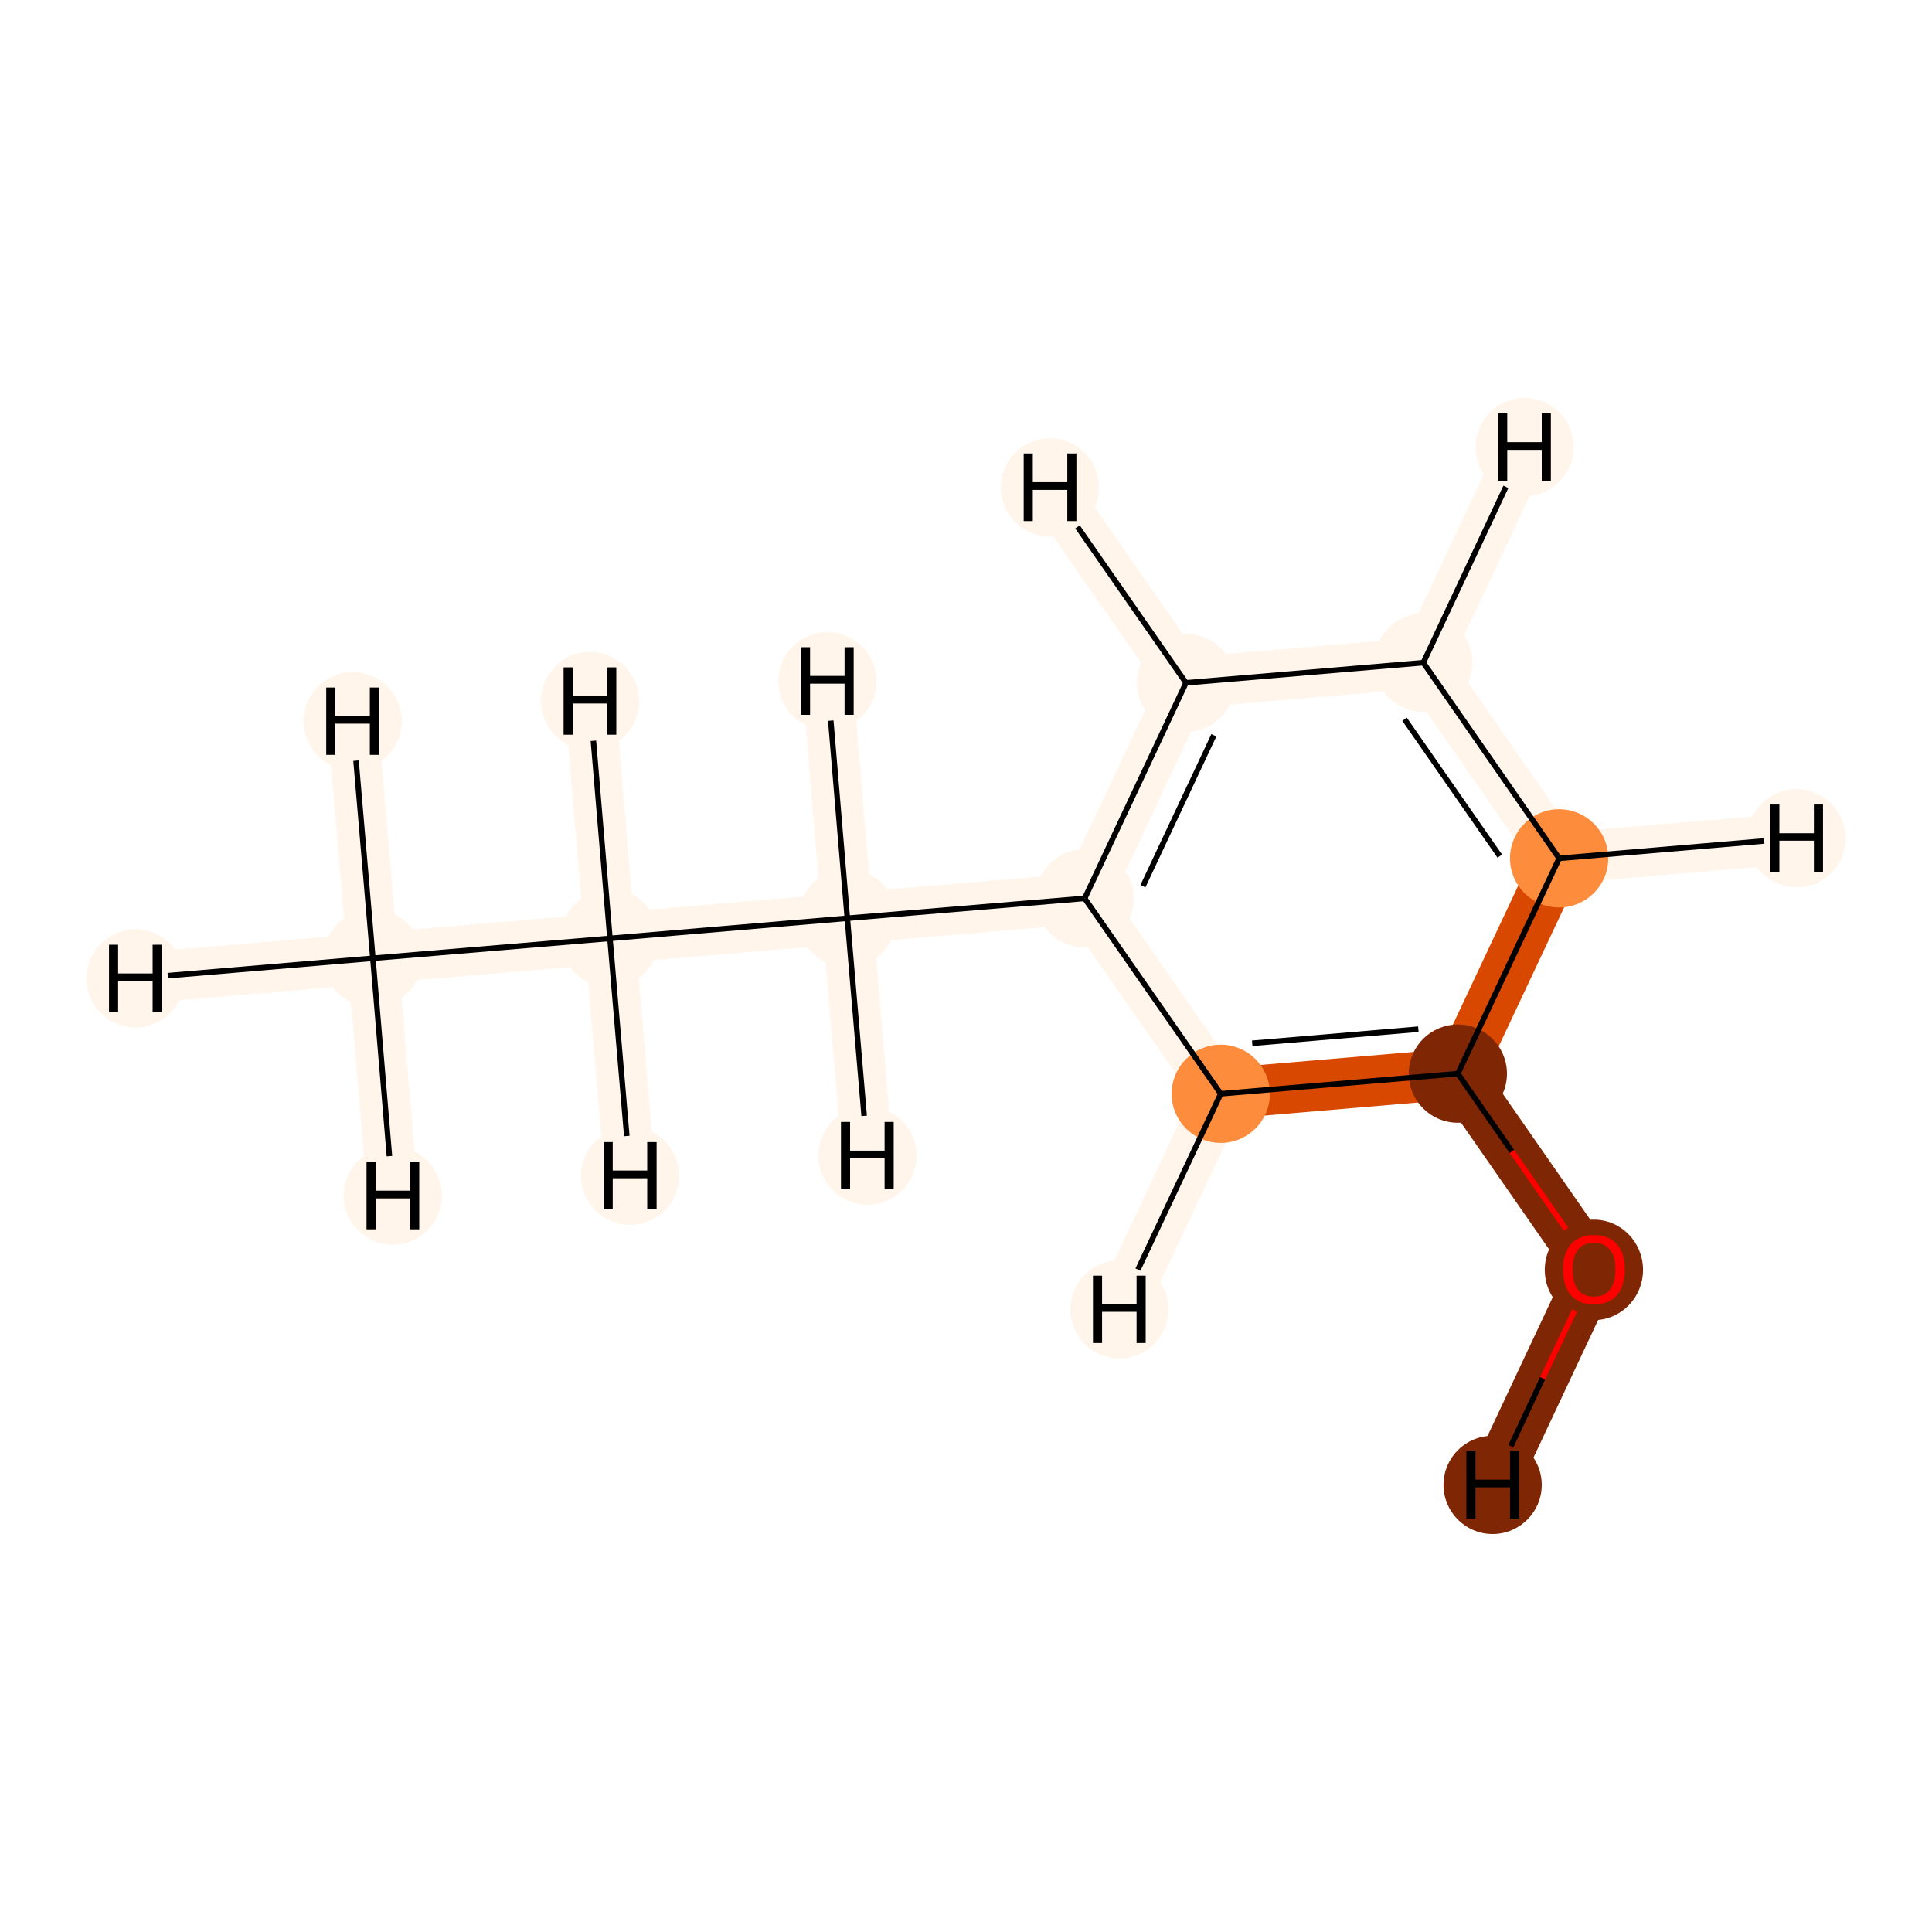 <?xml version='1.0' encoding='iso-8859-1'?>
<svg version='1.1' baseProfile='full'
              xmlns='http://www.w3.org/2000/svg'
                      xmlns:rdkit='http://www.rdkit.org/xml'
                      xmlns:xlink='http://www.w3.org/1999/xlink'
                  xml:space='preserve'
width='700px' height='700px' viewBox='0 0 700 700'>
<!-- END OF HEADER -->
<rect style='opacity:1.0;fill:#FFFFFF;stroke:none' width='700.0' height='700.0' x='0.0' y='0.0'> </rect>
<path d='M 135.1,347.2 L 221.0,340.0' style='fill:none;fill-rule:evenodd;stroke:#FFF5EB;stroke-width:18.4px;stroke-linecap:butt;stroke-linejoin:miter;stroke-opacity:1' />
<path d='M 135.1,347.2 L 49.1,354.5' style='fill:none;fill-rule:evenodd;stroke:#FFF5EB;stroke-width:18.4px;stroke-linecap:butt;stroke-linejoin:miter;stroke-opacity:1' />
<path d='M 135.1,347.2 L 127.8,261.3' style='fill:none;fill-rule:evenodd;stroke:#FFF5EB;stroke-width:18.4px;stroke-linecap:butt;stroke-linejoin:miter;stroke-opacity:1' />
<path d='M 135.1,347.2 L 142.3,433.2' style='fill:none;fill-rule:evenodd;stroke:#FFF5EB;stroke-width:18.4px;stroke-linecap:butt;stroke-linejoin:miter;stroke-opacity:1' />
<path d='M 221.0,340.0 L 307.0,332.7' style='fill:none;fill-rule:evenodd;stroke:#FFF5EB;stroke-width:18.4px;stroke-linecap:butt;stroke-linejoin:miter;stroke-opacity:1' />
<path d='M 221.0,340.0 L 213.8,254.0' style='fill:none;fill-rule:evenodd;stroke:#FFF5EB;stroke-width:18.4px;stroke-linecap:butt;stroke-linejoin:miter;stroke-opacity:1' />
<path d='M 221.0,340.0 L 228.3,426.0' style='fill:none;fill-rule:evenodd;stroke:#FFF5EB;stroke-width:18.4px;stroke-linecap:butt;stroke-linejoin:miter;stroke-opacity:1' />
<path d='M 307.0,332.7 L 393.0,325.5' style='fill:none;fill-rule:evenodd;stroke:#FFF5EB;stroke-width:18.4px;stroke-linecap:butt;stroke-linejoin:miter;stroke-opacity:1' />
<path d='M 307.0,332.7 L 299.8,246.8' style='fill:none;fill-rule:evenodd;stroke:#FFF5EB;stroke-width:18.4px;stroke-linecap:butt;stroke-linejoin:miter;stroke-opacity:1' />
<path d='M 307.0,332.7 L 314.3,418.7' style='fill:none;fill-rule:evenodd;stroke:#FFF5EB;stroke-width:18.4px;stroke-linecap:butt;stroke-linejoin:miter;stroke-opacity:1' />
<path d='M 393.0,325.5 L 429.7,247.4' style='fill:none;fill-rule:evenodd;stroke:#FFF5EB;stroke-width:18.4px;stroke-linecap:butt;stroke-linejoin:miter;stroke-opacity:1' />
<path d='M 393.0,325.5 L 442.3,396.3' style='fill:none;fill-rule:evenodd;stroke:#FFF5EB;stroke-width:18.4px;stroke-linecap:butt;stroke-linejoin:miter;stroke-opacity:1' />
<path d='M 429.7,247.4 L 515.7,240.1' style='fill:none;fill-rule:evenodd;stroke:#FFF5EB;stroke-width:18.4px;stroke-linecap:butt;stroke-linejoin:miter;stroke-opacity:1' />
<path d='M 429.7,247.4 L 380.4,176.6' style='fill:none;fill-rule:evenodd;stroke:#FFF5EB;stroke-width:18.4px;stroke-linecap:butt;stroke-linejoin:miter;stroke-opacity:1' />
<path d='M 515.7,240.1 L 564.9,311.0' style='fill:none;fill-rule:evenodd;stroke:#FFF5EB;stroke-width:18.4px;stroke-linecap:butt;stroke-linejoin:miter;stroke-opacity:1' />
<path d='M 515.7,240.1 L 552.4,162.0' style='fill:none;fill-rule:evenodd;stroke:#FFF5EB;stroke-width:18.4px;stroke-linecap:butt;stroke-linejoin:miter;stroke-opacity:1' />
<path d='M 564.9,311.0 L 528.2,389.0' style='fill:none;fill-rule:evenodd;stroke:#D94801;stroke-width:18.4px;stroke-linecap:butt;stroke-linejoin:miter;stroke-opacity:1' />
<path d='M 564.9,311.0 L 650.9,303.7' style='fill:none;fill-rule:evenodd;stroke:#FFF5EB;stroke-width:18.4px;stroke-linecap:butt;stroke-linejoin:miter;stroke-opacity:1' />
<path d='M 528.2,389.0 L 442.3,396.3' style='fill:none;fill-rule:evenodd;stroke:#D94801;stroke-width:18.4px;stroke-linecap:butt;stroke-linejoin:miter;stroke-opacity:1' />
<path d='M 528.2,389.0 L 577.5,459.9' style='fill:none;fill-rule:evenodd;stroke:#7F2704;stroke-width:18.4px;stroke-linecap:butt;stroke-linejoin:miter;stroke-opacity:1' />
<path d='M 442.3,396.3 L 405.6,474.4' style='fill:none;fill-rule:evenodd;stroke:#FFF5EB;stroke-width:18.4px;stroke-linecap:butt;stroke-linejoin:miter;stroke-opacity:1' />
<path d='M 577.5,459.9 L 540.8,538.0' style='fill:none;fill-rule:evenodd;stroke:#7F2704;stroke-width:18.4px;stroke-linecap:butt;stroke-linejoin:miter;stroke-opacity:1' />
<ellipse cx='135.1' cy='347.2' rx='17.3' ry='17.3'  style='fill:#FFF5EB;fill-rule:evenodd;stroke:#FFF5EB;stroke-width:1.0px;stroke-linecap:butt;stroke-linejoin:miter;stroke-opacity:1' />
<ellipse cx='221.0' cy='340.0' rx='17.3' ry='17.3'  style='fill:#FFF5EB;fill-rule:evenodd;stroke:#FFF5EB;stroke-width:1.0px;stroke-linecap:butt;stroke-linejoin:miter;stroke-opacity:1' />
<ellipse cx='307.0' cy='332.7' rx='17.3' ry='17.3'  style='fill:#FFF5EB;fill-rule:evenodd;stroke:#FFF5EB;stroke-width:1.0px;stroke-linecap:butt;stroke-linejoin:miter;stroke-opacity:1' />
<ellipse cx='393.0' cy='325.5' rx='17.3' ry='17.3'  style='fill:#FFF5EB;fill-rule:evenodd;stroke:#FFF5EB;stroke-width:1.0px;stroke-linecap:butt;stroke-linejoin:miter;stroke-opacity:1' />
<ellipse cx='429.7' cy='247.4' rx='17.3' ry='17.3'  style='fill:#FFF5EB;fill-rule:evenodd;stroke:#FFF5EB;stroke-width:1.0px;stroke-linecap:butt;stroke-linejoin:miter;stroke-opacity:1' />
<ellipse cx='515.7' cy='240.1' rx='17.3' ry='17.3'  style='fill:#FFF5EB;fill-rule:evenodd;stroke:#FFF5EB;stroke-width:1.0px;stroke-linecap:butt;stroke-linejoin:miter;stroke-opacity:1' />
<ellipse cx='564.9' cy='311.0' rx='17.3' ry='17.3'  style='fill:#FD8D3C;fill-rule:evenodd;stroke:#FD8D3C;stroke-width:1.0px;stroke-linecap:butt;stroke-linejoin:miter;stroke-opacity:1' />
<ellipse cx='528.2' cy='389.0' rx='17.3' ry='17.3'  style='fill:#7F2704;fill-rule:evenodd;stroke:#7F2704;stroke-width:1.0px;stroke-linecap:butt;stroke-linejoin:miter;stroke-opacity:1' />
<ellipse cx='442.3' cy='396.3' rx='17.3' ry='17.3'  style='fill:#FD8D3C;fill-rule:evenodd;stroke:#FD8D3C;stroke-width:1.0px;stroke-linecap:butt;stroke-linejoin:miter;stroke-opacity:1' />
<ellipse cx='577.5' cy='460.1' rx='17.3' ry='17.7'  style='fill:#7F2704;fill-rule:evenodd;stroke:#7F2704;stroke-width:1.0px;stroke-linecap:butt;stroke-linejoin:miter;stroke-opacity:1' />
<ellipse cx='49.1' cy='354.5' rx='17.3' ry='17.3'  style='fill:#FFF5EB;fill-rule:evenodd;stroke:#FFF5EB;stroke-width:1.0px;stroke-linecap:butt;stroke-linejoin:miter;stroke-opacity:1' />
<ellipse cx='127.8' cy='261.3' rx='17.3' ry='17.3'  style='fill:#FFF5EB;fill-rule:evenodd;stroke:#FFF5EB;stroke-width:1.0px;stroke-linecap:butt;stroke-linejoin:miter;stroke-opacity:1' />
<ellipse cx='142.3' cy='433.2' rx='17.3' ry='17.3'  style='fill:#FFF5EB;fill-rule:evenodd;stroke:#FFF5EB;stroke-width:1.0px;stroke-linecap:butt;stroke-linejoin:miter;stroke-opacity:1' />
<ellipse cx='213.8' cy='254.0' rx='17.3' ry='17.3'  style='fill:#FFF5EB;fill-rule:evenodd;stroke:#FFF5EB;stroke-width:1.0px;stroke-linecap:butt;stroke-linejoin:miter;stroke-opacity:1' />
<ellipse cx='228.3' cy='426.0' rx='17.3' ry='17.3'  style='fill:#FFF5EB;fill-rule:evenodd;stroke:#FFF5EB;stroke-width:1.0px;stroke-linecap:butt;stroke-linejoin:miter;stroke-opacity:1' />
<ellipse cx='299.8' cy='246.8' rx='17.3' ry='17.3'  style='fill:#FFF5EB;fill-rule:evenodd;stroke:#FFF5EB;stroke-width:1.0px;stroke-linecap:butt;stroke-linejoin:miter;stroke-opacity:1' />
<ellipse cx='314.3' cy='418.7' rx='17.3' ry='17.3'  style='fill:#FFF5EB;fill-rule:evenodd;stroke:#FFF5EB;stroke-width:1.0px;stroke-linecap:butt;stroke-linejoin:miter;stroke-opacity:1' />
<ellipse cx='380.4' cy='176.6' rx='17.3' ry='17.3'  style='fill:#FFF5EB;fill-rule:evenodd;stroke:#FFF5EB;stroke-width:1.0px;stroke-linecap:butt;stroke-linejoin:miter;stroke-opacity:1' />
<ellipse cx='552.4' cy='162.0' rx='17.3' ry='17.3'  style='fill:#FFF5EB;fill-rule:evenodd;stroke:#FFF5EB;stroke-width:1.0px;stroke-linecap:butt;stroke-linejoin:miter;stroke-opacity:1' />
<ellipse cx='650.9' cy='303.7' rx='17.3' ry='17.3'  style='fill:#FFF5EB;fill-rule:evenodd;stroke:#FFF5EB;stroke-width:1.0px;stroke-linecap:butt;stroke-linejoin:miter;stroke-opacity:1' />
<ellipse cx='405.6' cy='474.4' rx='17.3' ry='17.3'  style='fill:#FFF5EB;fill-rule:evenodd;stroke:#FFF5EB;stroke-width:1.0px;stroke-linecap:butt;stroke-linejoin:miter;stroke-opacity:1' />
<ellipse cx='540.8' cy='538.0' rx='17.3' ry='17.3'  style='fill:#7F2704;fill-rule:evenodd;stroke:#7F2704;stroke-width:1.0px;stroke-linecap:butt;stroke-linejoin:miter;stroke-opacity:1' />
<path class='bond-0 atom-0 atom-1' d='M 135.1,347.2 L 221.0,340.0' style='fill:none;fill-rule:evenodd;stroke:#000000;stroke-width:2.0px;stroke-linecap:butt;stroke-linejoin:miter;stroke-opacity:1' />
<path class='bond-10 atom-0 atom-10' d='M 135.1,347.2 L 60.8,353.5' style='fill:none;fill-rule:evenodd;stroke:#000000;stroke-width:2.0px;stroke-linecap:butt;stroke-linejoin:miter;stroke-opacity:1' />
<path class='bond-11 atom-0 atom-11' d='M 135.1,347.2 L 129.0,275.6' style='fill:none;fill-rule:evenodd;stroke:#000000;stroke-width:2.0px;stroke-linecap:butt;stroke-linejoin:miter;stroke-opacity:1' />
<path class='bond-12 atom-0 atom-12' d='M 135.1,347.2 L 141.1,418.9' style='fill:none;fill-rule:evenodd;stroke:#000000;stroke-width:2.0px;stroke-linecap:butt;stroke-linejoin:miter;stroke-opacity:1' />
<path class='bond-1 atom-1 atom-2' d='M 221.0,340.0 L 307.0,332.7' style='fill:none;fill-rule:evenodd;stroke:#000000;stroke-width:2.0px;stroke-linecap:butt;stroke-linejoin:miter;stroke-opacity:1' />
<path class='bond-13 atom-1 atom-13' d='M 221.0,340.0 L 215.0,268.4' style='fill:none;fill-rule:evenodd;stroke:#000000;stroke-width:2.0px;stroke-linecap:butt;stroke-linejoin:miter;stroke-opacity:1' />
<path class='bond-14 atom-1 atom-14' d='M 221.0,340.0 L 227.1,411.6' style='fill:none;fill-rule:evenodd;stroke:#000000;stroke-width:2.0px;stroke-linecap:butt;stroke-linejoin:miter;stroke-opacity:1' />
<path class='bond-2 atom-2 atom-3' d='M 307.0,332.7 L 393.0,325.5' style='fill:none;fill-rule:evenodd;stroke:#000000;stroke-width:2.0px;stroke-linecap:butt;stroke-linejoin:miter;stroke-opacity:1' />
<path class='bond-15 atom-2 atom-15' d='M 307.0,332.7 L 301.0,261.1' style='fill:none;fill-rule:evenodd;stroke:#000000;stroke-width:2.0px;stroke-linecap:butt;stroke-linejoin:miter;stroke-opacity:1' />
<path class='bond-16 atom-2 atom-16' d='M 307.0,332.7 L 313.1,404.3' style='fill:none;fill-rule:evenodd;stroke:#000000;stroke-width:2.0px;stroke-linecap:butt;stroke-linejoin:miter;stroke-opacity:1' />
<path class='bond-3 atom-3 atom-4' d='M 393.0,325.5 L 429.7,247.4' style='fill:none;fill-rule:evenodd;stroke:#000000;stroke-width:2.0px;stroke-linecap:butt;stroke-linejoin:miter;stroke-opacity:1' />
<path class='bond-3 atom-3 atom-4' d='M 414.1,321.1 L 439.8,266.4' style='fill:none;fill-rule:evenodd;stroke:#000000;stroke-width:2.0px;stroke-linecap:butt;stroke-linejoin:miter;stroke-opacity:1' />
<path class='bond-9 atom-8 atom-3' d='M 442.3,396.3 L 393.0,325.5' style='fill:none;fill-rule:evenodd;stroke:#000000;stroke-width:2.0px;stroke-linecap:butt;stroke-linejoin:miter;stroke-opacity:1' />
<path class='bond-4 atom-4 atom-5' d='M 429.7,247.4 L 515.7,240.1' style='fill:none;fill-rule:evenodd;stroke:#000000;stroke-width:2.0px;stroke-linecap:butt;stroke-linejoin:miter;stroke-opacity:1' />
<path class='bond-17 atom-4 atom-17' d='M 429.7,247.4 L 390.4,190.9' style='fill:none;fill-rule:evenodd;stroke:#000000;stroke-width:2.0px;stroke-linecap:butt;stroke-linejoin:miter;stroke-opacity:1' />
<path class='bond-5 atom-5 atom-6' d='M 515.7,240.1 L 564.9,311.0' style='fill:none;fill-rule:evenodd;stroke:#000000;stroke-width:2.0px;stroke-linecap:butt;stroke-linejoin:miter;stroke-opacity:1' />
<path class='bond-5 atom-5 atom-6' d='M 508.9,260.6 L 543.4,310.2' style='fill:none;fill-rule:evenodd;stroke:#000000;stroke-width:2.0px;stroke-linecap:butt;stroke-linejoin:miter;stroke-opacity:1' />
<path class='bond-18 atom-5 atom-18' d='M 515.7,240.1 L 545.6,176.4' style='fill:none;fill-rule:evenodd;stroke:#000000;stroke-width:2.0px;stroke-linecap:butt;stroke-linejoin:miter;stroke-opacity:1' />
<path class='bond-6 atom-6 atom-7' d='M 564.9,311.0 L 528.2,389.0' style='fill:none;fill-rule:evenodd;stroke:#000000;stroke-width:2.0px;stroke-linecap:butt;stroke-linejoin:miter;stroke-opacity:1' />
<path class='bond-19 atom-6 atom-19' d='M 564.9,311.0 L 639.2,304.7' style='fill:none;fill-rule:evenodd;stroke:#000000;stroke-width:2.0px;stroke-linecap:butt;stroke-linejoin:miter;stroke-opacity:1' />
<path class='bond-7 atom-7 atom-8' d='M 528.2,389.0 L 442.3,396.3' style='fill:none;fill-rule:evenodd;stroke:#000000;stroke-width:2.0px;stroke-linecap:butt;stroke-linejoin:miter;stroke-opacity:1' />
<path class='bond-7 atom-7 atom-8' d='M 513.9,372.9 L 453.7,378.0' style='fill:none;fill-rule:evenodd;stroke:#000000;stroke-width:2.0px;stroke-linecap:butt;stroke-linejoin:miter;stroke-opacity:1' />
<path class='bond-8 atom-7 atom-9' d='M 528.2,389.0 L 547.8,417.2' style='fill:none;fill-rule:evenodd;stroke:#000000;stroke-width:2.0px;stroke-linecap:butt;stroke-linejoin:miter;stroke-opacity:1' />
<path class='bond-8 atom-7 atom-9' d='M 547.8,417.2 L 567.4,445.4' style='fill:none;fill-rule:evenodd;stroke:#FF0000;stroke-width:2.0px;stroke-linecap:butt;stroke-linejoin:miter;stroke-opacity:1' />
<path class='bond-20 atom-8 atom-20' d='M 442.3,396.3 L 412.3,460.0' style='fill:none;fill-rule:evenodd;stroke:#000000;stroke-width:2.0px;stroke-linecap:butt;stroke-linejoin:miter;stroke-opacity:1' />
<path class='bond-21 atom-9 atom-21' d='M 570.5,474.8 L 558.9,499.4' style='fill:none;fill-rule:evenodd;stroke:#FF0000;stroke-width:2.0px;stroke-linecap:butt;stroke-linejoin:miter;stroke-opacity:1' />
<path class='bond-21 atom-9 atom-21' d='M 558.9,499.4 L 547.4,524.0' style='fill:none;fill-rule:evenodd;stroke:#000000;stroke-width:2.0px;stroke-linecap:butt;stroke-linejoin:miter;stroke-opacity:1' />
<path  class='atom-9' d='M 566.3 459.9
Q 566.3 454.1, 569.2 450.8
Q 572.1 447.5, 577.5 447.5
Q 582.9 447.5, 585.8 450.8
Q 588.7 454.1, 588.7 459.9
Q 588.7 465.9, 585.8 469.3
Q 582.9 472.6, 577.5 472.6
Q 572.1 472.6, 569.2 469.3
Q 566.3 465.9, 566.3 459.9
M 577.5 469.8
Q 581.2 469.8, 583.2 467.4
Q 585.3 464.8, 585.3 459.9
Q 585.3 455.1, 583.2 452.7
Q 581.2 450.3, 577.5 450.3
Q 573.8 450.3, 571.8 452.7
Q 569.8 455.1, 569.8 459.9
Q 569.8 464.9, 571.8 467.4
Q 573.8 469.8, 577.5 469.8
' fill='#FF0000'/>
<path  class='atom-10' d='M 39.5 342.3
L 42.8 342.3
L 42.8 352.7
L 55.3 352.7
L 55.3 342.3
L 58.6 342.3
L 58.6 366.7
L 55.3 366.7
L 55.3 355.4
L 42.8 355.4
L 42.8 366.7
L 39.5 366.7
L 39.5 342.3
' fill='#000000'/>
<path  class='atom-11' d='M 118.2 249.1
L 121.5 249.1
L 121.5 259.4
L 134.0 259.4
L 134.0 249.1
L 137.4 249.1
L 137.4 273.5
L 134.0 273.5
L 134.0 262.2
L 121.5 262.2
L 121.5 273.5
L 118.2 273.5
L 118.2 249.1
' fill='#000000'/>
<path  class='atom-12' d='M 132.8 421.0
L 136.1 421.0
L 136.1 431.4
L 148.6 431.4
L 148.6 421.0
L 151.9 421.0
L 151.9 445.4
L 148.6 445.4
L 148.6 434.2
L 136.1 434.2
L 136.1 445.4
L 132.8 445.4
L 132.8 421.0
' fill='#000000'/>
<path  class='atom-13' d='M 204.2 241.8
L 207.5 241.8
L 207.5 252.2
L 220.0 252.2
L 220.0 241.8
L 223.3 241.8
L 223.3 266.2
L 220.0 266.2
L 220.0 254.9
L 207.5 254.9
L 207.5 266.2
L 204.2 266.2
L 204.2 241.8
' fill='#000000'/>
<path  class='atom-14' d='M 218.7 413.8
L 222.0 413.8
L 222.0 424.1
L 234.5 424.1
L 234.5 413.8
L 237.9 413.8
L 237.9 438.2
L 234.5 438.2
L 234.5 426.9
L 222.0 426.9
L 222.0 438.2
L 218.7 438.2
L 218.7 413.8
' fill='#000000'/>
<path  class='atom-15' d='M 290.2 234.5
L 293.5 234.5
L 293.5 244.9
L 306.0 244.9
L 306.0 234.5
L 309.3 234.5
L 309.3 259.0
L 306.0 259.0
L 306.0 247.7
L 293.5 247.7
L 293.5 259.0
L 290.2 259.0
L 290.2 234.5
' fill='#000000'/>
<path  class='atom-16' d='M 304.7 406.5
L 308.0 406.5
L 308.0 416.9
L 320.5 416.9
L 320.5 406.5
L 323.8 406.5
L 323.8 430.9
L 320.5 430.9
L 320.5 419.6
L 308.0 419.6
L 308.0 430.9
L 304.7 430.9
L 304.7 406.5
' fill='#000000'/>
<path  class='atom-17' d='M 370.9 164.3
L 374.2 164.3
L 374.2 174.7
L 386.7 174.7
L 386.7 164.3
L 390.0 164.3
L 390.0 188.8
L 386.7 188.8
L 386.7 177.5
L 374.2 177.5
L 374.2 188.8
L 370.9 188.8
L 370.9 164.3
' fill='#000000'/>
<path  class='atom-18' d='M 542.8 149.8
L 546.1 149.8
L 546.1 160.2
L 558.6 160.2
L 558.6 149.8
L 561.9 149.8
L 561.9 174.3
L 558.6 174.3
L 558.6 163.0
L 546.1 163.0
L 546.1 174.3
L 542.8 174.3
L 542.8 149.8
' fill='#000000'/>
<path  class='atom-19' d='M 641.4 291.5
L 644.7 291.5
L 644.7 301.9
L 657.2 301.9
L 657.2 291.5
L 660.5 291.5
L 660.5 315.9
L 657.2 315.9
L 657.2 304.6
L 644.7 304.6
L 644.7 315.9
L 641.4 315.9
L 641.4 291.5
' fill='#000000'/>
<path  class='atom-20' d='M 396.0 462.2
L 399.3 462.2
L 399.3 472.6
L 411.8 472.6
L 411.8 462.2
L 415.1 462.2
L 415.1 486.6
L 411.8 486.6
L 411.8 475.3
L 399.3 475.3
L 399.3 486.6
L 396.0 486.6
L 396.0 462.2
' fill='#000000'/>
<path  class='atom-21' d='M 531.3 525.7
L 534.6 525.7
L 534.6 536.1
L 547.1 536.1
L 547.1 525.7
L 550.4 525.7
L 550.4 550.2
L 547.1 550.2
L 547.1 538.9
L 534.6 538.9
L 534.6 550.2
L 531.3 550.2
L 531.3 525.7
' fill='#000000'/>
</svg>
